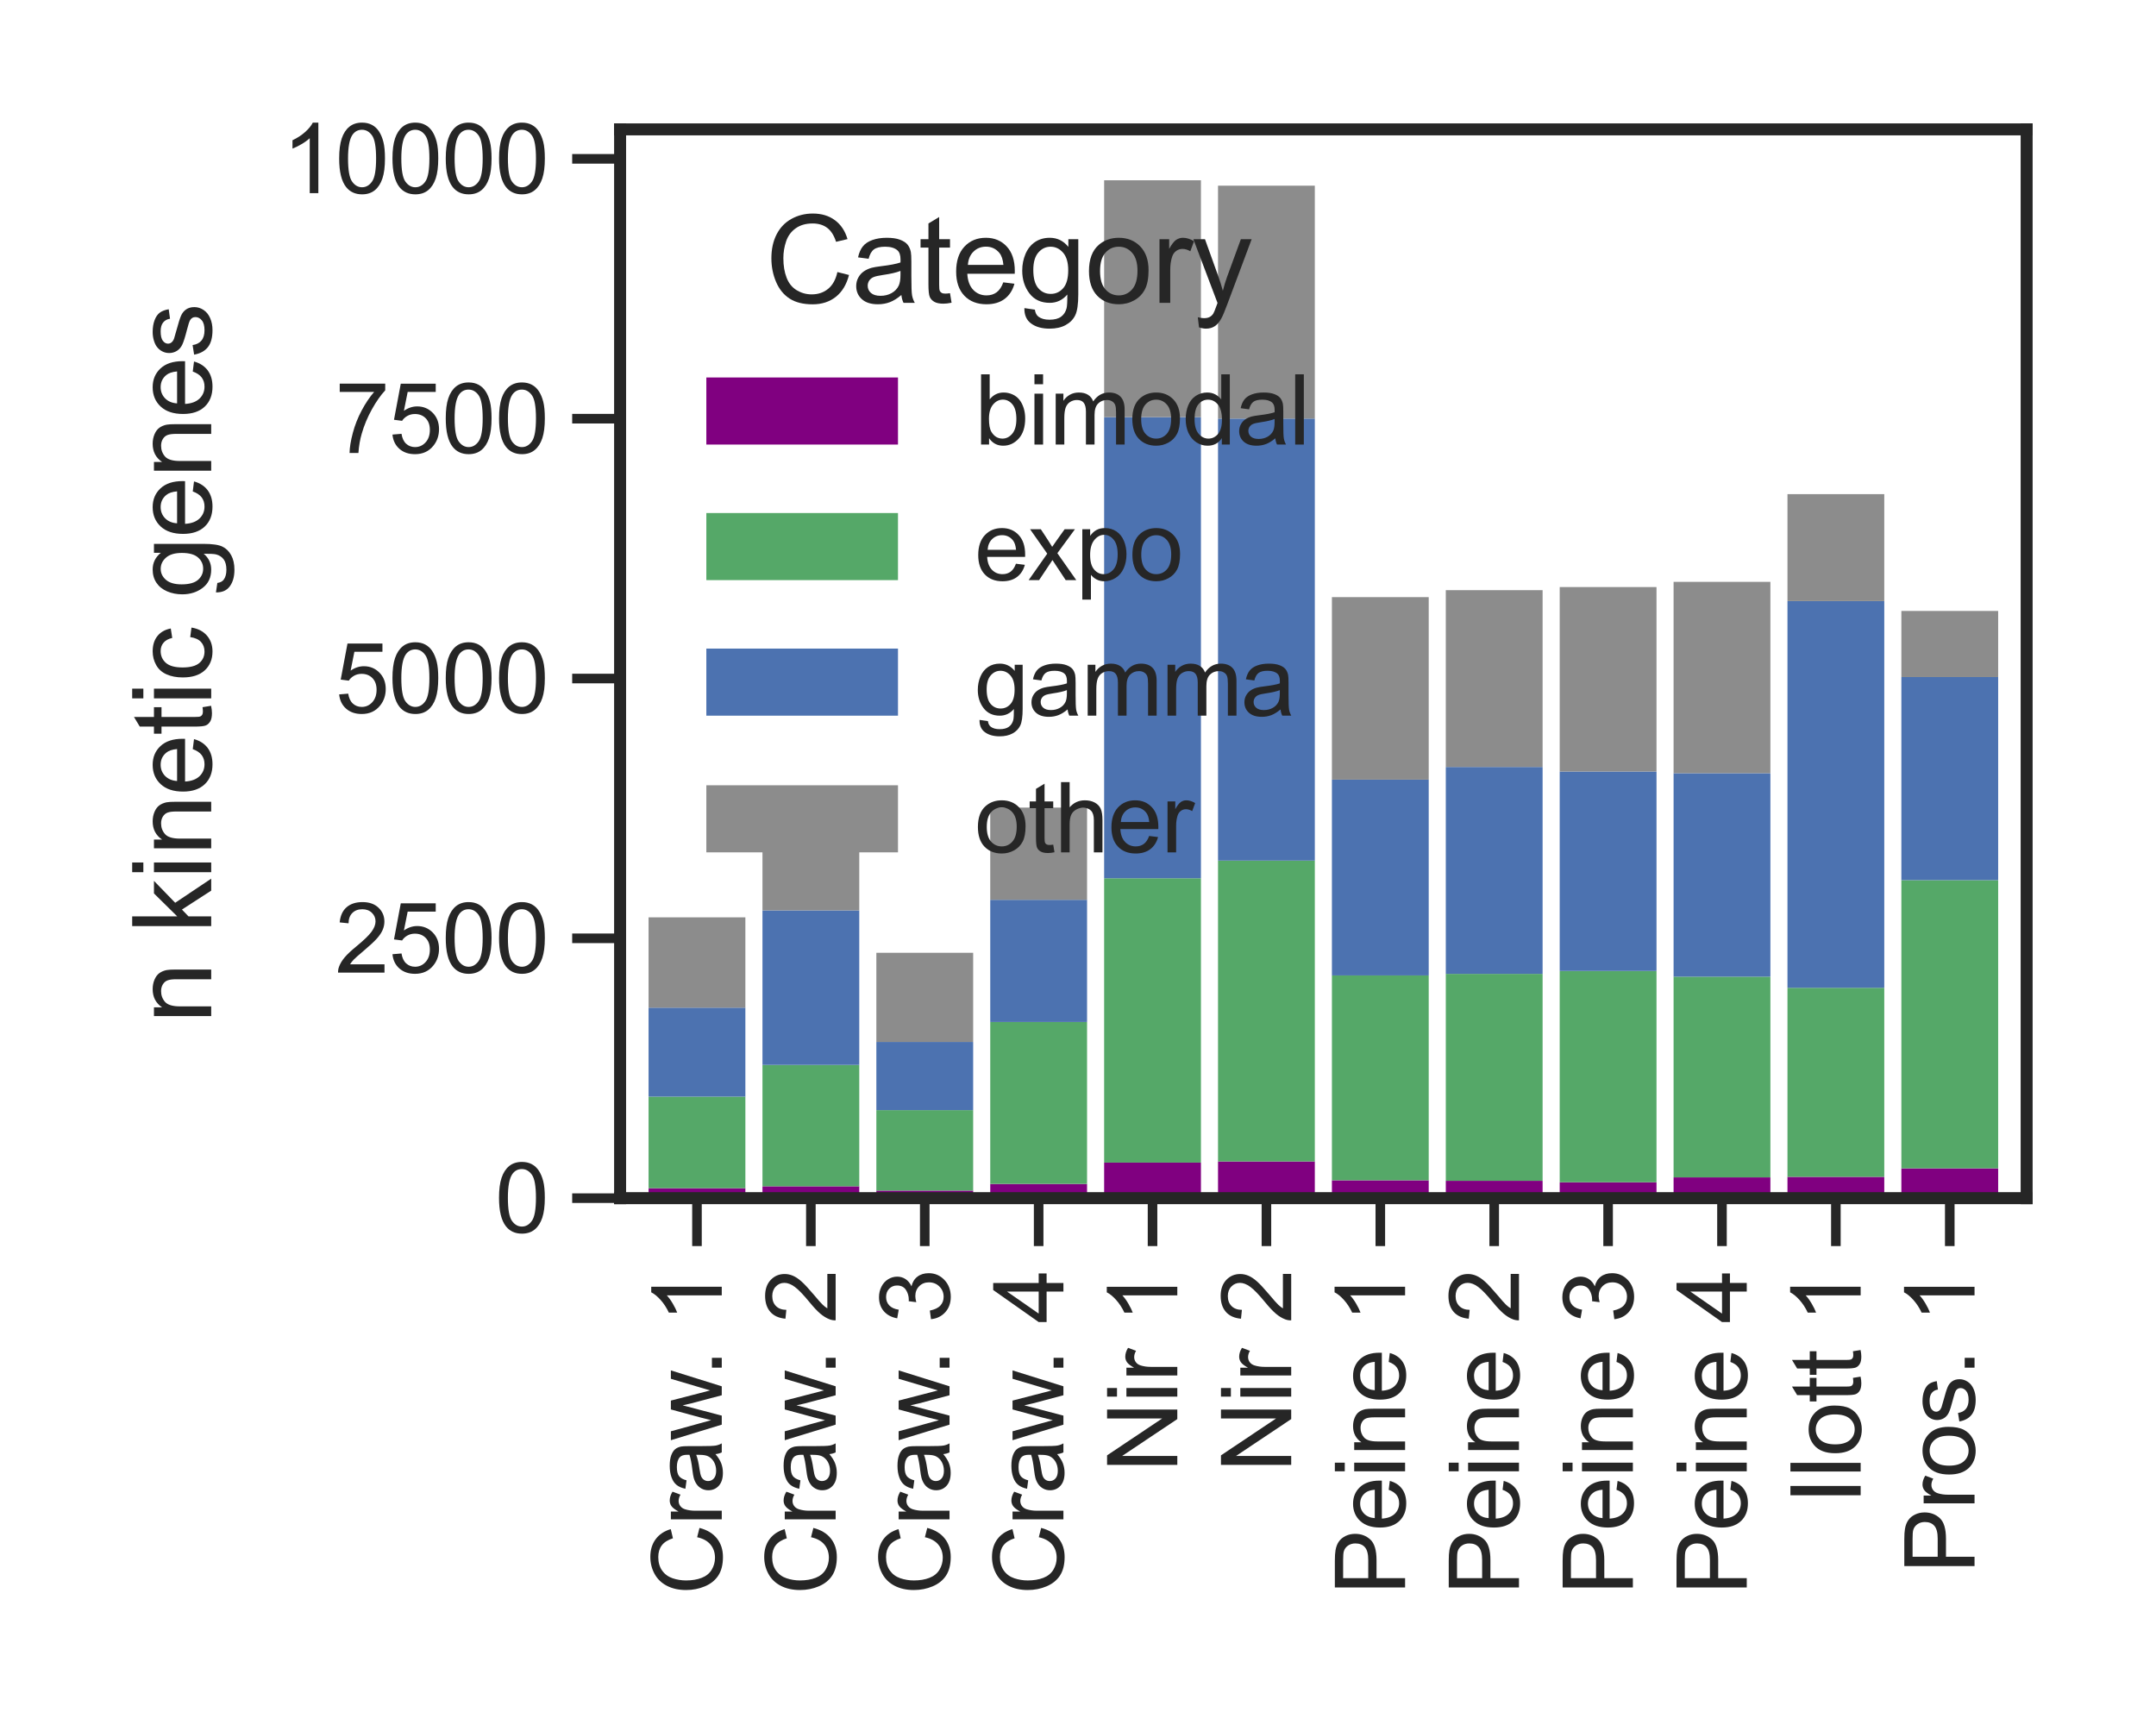 <?xml version="1.0" encoding="utf-8" standalone="no"?>
<!DOCTYPE svg PUBLIC "-//W3C//DTD SVG 1.1//EN"
  "http://www.w3.org/Graphics/SVG/1.1/DTD/svg11.dtd">
<svg xmlns:xlink="http://www.w3.org/1999/xlink" width="180pt" height="144pt" viewBox="0 0 180 144" xmlns="http://www.w3.org/2000/svg" version="1.1">
 <defs>
  <style type="text/css">*{stroke-linejoin: round; stroke-linecap: butt}</style>
 </defs>
 <g id="figure_1">
  <g id="patch_1">
   <path d="M 0 144 
L 180 144 
L 180 0 
L 0 0 
z
" style="fill: #ffffff"/>
  </g>
  <g id="axes_1">
   <g id="patch_2">
    <path d="M 51.771 100.02 
L 169.2 100.02 
L 169.2 10.8 
L 51.771 10.8 
z
" style="fill: #ffffff"/>
   </g>
   <g id="matplotlib.axis_1">
    <g id="xtick_1">
     <g id="line2d_1">
      <defs>
       <path id="mb56af7520e" d="M 0 0 
L 0 4 
" style="stroke: #262626; stroke-width: 0.8"/>
      </defs>
      <g>
       <use xlink:href="#mb56af7520e" x="58.189" y="100.02" style="fill: #262626; stroke: #262626; stroke-width: 0.8"/>
      </g>
     </g>
     <g id="text_1">
      <!-- Craw. 1 -->
      <g style="fill: #262626" transform="translate(60.258 133.141)rotate(-90)scale(0.08 -0.08)">
       <defs>
        <path id="ArialMT-43" d="M 3763 1606 
L 4369 1453 
Q 4178 706 3683 314 
Q 3188 -78 2472 -78 
Q 1731 -78 1267 223 
Q 803 525 561 1097 
Q 319 1669 319 2325 
Q 319 3041 592 3573 
Q 866 4106 1370 4382 
Q 1875 4659 2481 4659 
Q 3169 4659 3637 4309 
Q 4106 3959 4291 3325 
L 3694 3184 
Q 3534 3684 3231 3912 
Q 2928 4141 2469 4141 
Q 1941 4141 1586 3887 
Q 1231 3634 1087 3207 
Q 944 2781 944 2328 
Q 944 1744 1114 1308 
Q 1284 872 1643 656 
Q 2003 441 2422 441 
Q 2931 441 3284 734 
Q 3638 1028 3763 1606 
z
" transform="scale(0.016)"/>
        <path id="ArialMT-72" d="M 416 0 
L 416 3319 
L 922 3319 
L 922 2816 
Q 1116 3169 1280 3281 
Q 1444 3394 1641 3394 
Q 1925 3394 2219 3213 
L 2025 2691 
Q 1819 2813 1613 2813 
Q 1428 2813 1281 2702 
Q 1134 2591 1072 2394 
Q 978 2094 978 1738 
L 978 0 
L 416 0 
z
" transform="scale(0.016)"/>
        <path id="ArialMT-61" d="M 2588 409 
Q 2275 144 1986 34 
Q 1697 -75 1366 -75 
Q 819 -75 525 192 
Q 231 459 231 875 
Q 231 1119 342 1320 
Q 453 1522 633 1644 
Q 813 1766 1038 1828 
Q 1203 1872 1538 1913 
Q 2219 1994 2541 2106 
Q 2544 2222 2544 2253 
Q 2544 2597 2384 2738 
Q 2169 2928 1744 2928 
Q 1347 2928 1158 2789 
Q 969 2650 878 2297 
L 328 2372 
Q 403 2725 575 2942 
Q 747 3159 1072 3276 
Q 1397 3394 1825 3394 
Q 2250 3394 2515 3294 
Q 2781 3194 2906 3042 
Q 3031 2891 3081 2659 
Q 3109 2516 3109 2141 
L 3109 1391 
Q 3109 606 3145 398 
Q 3181 191 3288 0 
L 2700 0 
Q 2613 175 2588 409 
z
M 2541 1666 
Q 2234 1541 1622 1453 
Q 1275 1403 1131 1340 
Q 988 1278 909 1158 
Q 831 1038 831 891 
Q 831 666 1001 516 
Q 1172 366 1500 366 
Q 1825 366 2078 508 
Q 2331 650 2450 897 
Q 2541 1088 2541 1459 
L 2541 1666 
z
" transform="scale(0.016)"/>
        <path id="ArialMT-77" d="M 1034 0 
L 19 3319 
L 600 3319 
L 1128 1403 
L 1325 691 
Q 1338 744 1497 1375 
L 2025 3319 
L 2603 3319 
L 3100 1394 
L 3266 759 
L 3456 1400 
L 4025 3319 
L 4572 3319 
L 3534 0 
L 2950 0 
L 2422 1988 
L 2294 2553 
L 1622 0 
L 1034 0 
z
" transform="scale(0.016)"/>
        <path id="ArialMT-2e" d="M 581 0 
L 581 641 
L 1222 641 
L 1222 0 
L 581 0 
z
" transform="scale(0.016)"/>
        <path id="ArialMT-20" transform="scale(0.016)"/>
        <path id="ArialMT-31" d="M 2384 0 
L 1822 0 
L 1822 3584 
Q 1619 3391 1289 3197 
Q 959 3003 697 2906 
L 697 3450 
Q 1169 3672 1522 3987 
Q 1875 4303 2022 4600 
L 2384 4600 
L 2384 0 
z
" transform="scale(0.016)"/>
       </defs>
       <use xlink:href="#ArialMT-43"/>
       <use xlink:href="#ArialMT-72" x="72.217"/>
       <use xlink:href="#ArialMT-61" x="105.518"/>
       <use xlink:href="#ArialMT-77" x="161.133"/>
       <use xlink:href="#ArialMT-2e" x="227.85"/>
       <use xlink:href="#ArialMT-20" x="255.633"/>
       <use xlink:href="#ArialMT-31" x="283.416"/>
      </g>
     </g>
    </g>
    <g id="xtick_2">
     <g id="line2d_2">
      <g>
       <use xlink:href="#mb56af7520e" x="67.698" y="100.02" style="fill: #262626; stroke: #262626; stroke-width: 0.8"/>
      </g>
     </g>
     <g id="text_2">
      <!-- Craw. 2 -->
      <g style="fill: #262626" transform="translate(69.766 133.141)rotate(-90)scale(0.08 -0.08)">
       <defs>
        <path id="ArialMT-32" d="M 3222 541 
L 3222 0 
L 194 0 
Q 188 203 259 391 
Q 375 700 629 1000 
Q 884 1300 1366 1694 
Q 2113 2306 2375 2664 
Q 2638 3022 2638 3341 
Q 2638 3675 2398 3904 
Q 2159 4134 1775 4134 
Q 1369 4134 1125 3890 
Q 881 3647 878 3216 
L 300 3275 
Q 359 3922 746 4261 
Q 1134 4600 1788 4600 
Q 2447 4600 2831 4234 
Q 3216 3869 3216 3328 
Q 3216 3053 3103 2787 
Q 2991 2522 2730 2228 
Q 2469 1934 1863 1422 
Q 1356 997 1212 845 
Q 1069 694 975 541 
L 3222 541 
z
" transform="scale(0.016)"/>
       </defs>
       <use xlink:href="#ArialMT-43"/>
       <use xlink:href="#ArialMT-72" x="72.217"/>
       <use xlink:href="#ArialMT-61" x="105.518"/>
       <use xlink:href="#ArialMT-77" x="161.133"/>
       <use xlink:href="#ArialMT-2e" x="227.85"/>
       <use xlink:href="#ArialMT-20" x="255.633"/>
       <use xlink:href="#ArialMT-32" x="283.416"/>
      </g>
     </g>
    </g>
    <g id="xtick_3">
     <g id="line2d_3">
      <g>
       <use xlink:href="#mb56af7520e" x="77.206" y="100.02" style="fill: #262626; stroke: #262626; stroke-width: 0.8"/>
      </g>
     </g>
     <g id="text_3">
      <!-- Craw. 3 -->
      <g style="fill: #262626" transform="translate(79.274 133.141)rotate(-90)scale(0.08 -0.08)">
       <defs>
        <path id="ArialMT-33" d="M 269 1209 
L 831 1284 
Q 928 806 1161 595 
Q 1394 384 1728 384 
Q 2125 384 2398 659 
Q 2672 934 2672 1341 
Q 2672 1728 2419 1979 
Q 2166 2231 1775 2231 
Q 1616 2231 1378 2169 
L 1441 2663 
Q 1497 2656 1531 2656 
Q 1891 2656 2178 2843 
Q 2466 3031 2466 3422 
Q 2466 3731 2256 3934 
Q 2047 4138 1716 4138 
Q 1388 4138 1169 3931 
Q 950 3725 888 3313 
L 325 3413 
Q 428 3978 793 4289 
Q 1159 4600 1703 4600 
Q 2078 4600 2393 4439 
Q 2709 4278 2876 4000 
Q 3044 3722 3044 3409 
Q 3044 3113 2884 2869 
Q 2725 2625 2413 2481 
Q 2819 2388 3044 2092 
Q 3269 1797 3269 1353 
Q 3269 753 2831 336 
Q 2394 -81 1725 -81 
Q 1122 -81 723 278 
Q 325 638 269 1209 
z
" transform="scale(0.016)"/>
       </defs>
       <use xlink:href="#ArialMT-43"/>
       <use xlink:href="#ArialMT-72" x="72.217"/>
       <use xlink:href="#ArialMT-61" x="105.518"/>
       <use xlink:href="#ArialMT-77" x="161.133"/>
       <use xlink:href="#ArialMT-2e" x="227.85"/>
       <use xlink:href="#ArialMT-20" x="255.633"/>
       <use xlink:href="#ArialMT-33" x="283.416"/>
      </g>
     </g>
    </g>
    <g id="xtick_4">
     <g id="line2d_4">
      <g>
       <use xlink:href="#mb56af7520e" x="86.715" y="100.02" style="fill: #262626; stroke: #262626; stroke-width: 0.8"/>
      </g>
     </g>
     <g id="text_4">
      <!-- Craw. 4 -->
      <g style="fill: #262626" transform="translate(88.783 133.141)rotate(-90)scale(0.08 -0.08)">
       <defs>
        <path id="ArialMT-34" d="M 2069 0 
L 2069 1097 
L 81 1097 
L 81 1613 
L 2172 4581 
L 2631 4581 
L 2631 1613 
L 3250 1613 
L 3250 1097 
L 2631 1097 
L 2631 0 
L 2069 0 
z
M 2069 1613 
L 2069 3678 
L 634 1613 
L 2069 1613 
z
" transform="scale(0.016)"/>
       </defs>
       <use xlink:href="#ArialMT-43"/>
       <use xlink:href="#ArialMT-72" x="72.217"/>
       <use xlink:href="#ArialMT-61" x="105.518"/>
       <use xlink:href="#ArialMT-77" x="161.133"/>
       <use xlink:href="#ArialMT-2e" x="227.85"/>
       <use xlink:href="#ArialMT-20" x="255.633"/>
       <use xlink:href="#ArialMT-34" x="283.416"/>
      </g>
     </g>
    </g>
    <g id="xtick_5">
     <g id="line2d_5">
      <g>
       <use xlink:href="#mb56af7520e" x="96.223" y="100.02" style="fill: #262626; stroke: #262626; stroke-width: 0.8"/>
      </g>
     </g>
     <g id="text_5">
      <!-- Nir 1 -->
      <g style="fill: #262626" transform="translate(98.291 122.91)rotate(-90)scale(0.08 -0.08)">
       <defs>
        <path id="ArialMT-4e" d="M 488 0 
L 488 4581 
L 1109 4581 
L 3516 984 
L 3516 4581 
L 4097 4581 
L 4097 0 
L 3475 0 
L 1069 3600 
L 1069 0 
L 488 0 
z
" transform="scale(0.016)"/>
        <path id="ArialMT-69" d="M 425 3934 
L 425 4581 
L 988 4581 
L 988 3934 
L 425 3934 
z
M 425 0 
L 425 3319 
L 988 3319 
L 988 0 
L 425 0 
z
" transform="scale(0.016)"/>
       </defs>
       <use xlink:href="#ArialMT-4e"/>
       <use xlink:href="#ArialMT-69" x="72.217"/>
       <use xlink:href="#ArialMT-72" x="94.434"/>
       <use xlink:href="#ArialMT-20" x="127.734"/>
       <use xlink:href="#ArialMT-31" x="155.518"/>
      </g>
     </g>
    </g>
    <g id="xtick_6">
     <g id="line2d_6">
      <g>
       <use xlink:href="#mb56af7520e" x="105.731" y="100.02" style="fill: #262626; stroke: #262626; stroke-width: 0.8"/>
      </g>
     </g>
     <g id="text_6">
      <!-- Nir 2 -->
      <g style="fill: #262626" transform="translate(107.8 122.91)rotate(-90)scale(0.08 -0.08)">
       <use xlink:href="#ArialMT-4e"/>
       <use xlink:href="#ArialMT-69" x="72.217"/>
       <use xlink:href="#ArialMT-72" x="94.434"/>
       <use xlink:href="#ArialMT-20" x="127.734"/>
       <use xlink:href="#ArialMT-32" x="155.518"/>
      </g>
     </g>
    </g>
    <g id="xtick_7">
     <g id="line2d_7">
      <g>
       <use xlink:href="#mb56af7520e" x="115.24" y="100.02" style="fill: #262626; stroke: #262626; stroke-width: 0.8"/>
      </g>
     </g>
     <g id="text_7">
      <!-- Peine 1 -->
      <g style="fill: #262626" transform="translate(117.308 133.151)rotate(-90)scale(0.08 -0.08)">
       <defs>
        <path id="ArialMT-50" d="M 494 0 
L 494 4581 
L 2222 4581 
Q 2678 4581 2919 4538 
Q 3256 4481 3484 4323 
Q 3713 4166 3852 3881 
Q 3991 3597 3991 3256 
Q 3991 2672 3619 2267 
Q 3247 1863 2275 1863 
L 1100 1863 
L 1100 0 
L 494 0 
z
M 1100 2403 
L 2284 2403 
Q 2872 2403 3119 2622 
Q 3366 2841 3366 3238 
Q 3366 3525 3220 3729 
Q 3075 3934 2838 4000 
Q 2684 4041 2272 4041 
L 1100 4041 
L 1100 2403 
z
" transform="scale(0.016)"/>
        <path id="ArialMT-65" d="M 2694 1069 
L 3275 997 
Q 3138 488 2766 206 
Q 2394 -75 1816 -75 
Q 1088 -75 661 373 
Q 234 822 234 1631 
Q 234 2469 665 2931 
Q 1097 3394 1784 3394 
Q 2450 3394 2872 2941 
Q 3294 2488 3294 1666 
Q 3294 1616 3291 1516 
L 816 1516 
Q 847 969 1125 678 
Q 1403 388 1819 388 
Q 2128 388 2347 550 
Q 2566 713 2694 1069 
z
M 847 1978 
L 2700 1978 
Q 2663 2397 2488 2606 
Q 2219 2931 1791 2931 
Q 1403 2931 1139 2672 
Q 875 2413 847 1978 
z
" transform="scale(0.016)"/>
        <path id="ArialMT-6e" d="M 422 0 
L 422 3319 
L 928 3319 
L 928 2847 
Q 1294 3394 1984 3394 
Q 2284 3394 2536 3286 
Q 2788 3178 2913 3003 
Q 3038 2828 3088 2588 
Q 3119 2431 3119 2041 
L 3119 0 
L 2556 0 
L 2556 2019 
Q 2556 2363 2490 2533 
Q 2425 2703 2258 2804 
Q 2091 2906 1866 2906 
Q 1506 2906 1245 2678 
Q 984 2450 984 1813 
L 984 0 
L 422 0 
z
" transform="scale(0.016)"/>
       </defs>
       <use xlink:href="#ArialMT-50"/>
       <use xlink:href="#ArialMT-65" x="66.699"/>
       <use xlink:href="#ArialMT-69" x="122.314"/>
       <use xlink:href="#ArialMT-6e" x="144.531"/>
       <use xlink:href="#ArialMT-65" x="200.146"/>
       <use xlink:href="#ArialMT-20" x="255.762"/>
       <use xlink:href="#ArialMT-31" x="283.545"/>
      </g>
     </g>
    </g>
    <g id="xtick_8">
     <g id="line2d_8">
      <g>
       <use xlink:href="#mb56af7520e" x="124.748" y="100.02" style="fill: #262626; stroke: #262626; stroke-width: 0.8"/>
      </g>
     </g>
     <g id="text_8">
      <!-- Peine 2 -->
      <g style="fill: #262626" transform="translate(126.816 133.151)rotate(-90)scale(0.08 -0.08)">
       <use xlink:href="#ArialMT-50"/>
       <use xlink:href="#ArialMT-65" x="66.699"/>
       <use xlink:href="#ArialMT-69" x="122.314"/>
       <use xlink:href="#ArialMT-6e" x="144.531"/>
       <use xlink:href="#ArialMT-65" x="200.146"/>
       <use xlink:href="#ArialMT-20" x="255.762"/>
       <use xlink:href="#ArialMT-32" x="283.545"/>
      </g>
     </g>
    </g>
    <g id="xtick_9">
     <g id="line2d_9">
      <g>
       <use xlink:href="#mb56af7520e" x="134.257" y="100.02" style="fill: #262626; stroke: #262626; stroke-width: 0.8"/>
      </g>
     </g>
     <g id="text_9">
      <!-- Peine 3 -->
      <g style="fill: #262626" transform="translate(136.325 133.151)rotate(-90)scale(0.08 -0.08)">
       <use xlink:href="#ArialMT-50"/>
       <use xlink:href="#ArialMT-65" x="66.699"/>
       <use xlink:href="#ArialMT-69" x="122.314"/>
       <use xlink:href="#ArialMT-6e" x="144.531"/>
       <use xlink:href="#ArialMT-65" x="200.146"/>
       <use xlink:href="#ArialMT-20" x="255.762"/>
       <use xlink:href="#ArialMT-33" x="283.545"/>
      </g>
     </g>
    </g>
    <g id="xtick_10">
     <g id="line2d_10">
      <g>
       <use xlink:href="#mb56af7520e" x="143.765" y="100.02" style="fill: #262626; stroke: #262626; stroke-width: 0.8"/>
      </g>
     </g>
     <g id="text_10">
      <!-- Peine 4 -->
      <g style="fill: #262626" transform="translate(145.833 133.151)rotate(-90)scale(0.08 -0.08)">
       <use xlink:href="#ArialMT-50"/>
       <use xlink:href="#ArialMT-65" x="66.699"/>
       <use xlink:href="#ArialMT-69" x="122.314"/>
       <use xlink:href="#ArialMT-6e" x="144.531"/>
       <use xlink:href="#ArialMT-65" x="200.146"/>
       <use xlink:href="#ArialMT-20" x="255.762"/>
       <use xlink:href="#ArialMT-34" x="283.545"/>
      </g>
     </g>
    </g>
    <g id="xtick_11">
     <g id="line2d_11">
      <g>
       <use xlink:href="#mb56af7520e" x="153.273" y="100.02" style="fill: #262626; stroke: #262626; stroke-width: 0.8"/>
      </g>
     </g>
     <g id="text_11">
      <!-- Ilott 1 -->
      <g style="fill: #262626" transform="translate(155.342 125.585)rotate(-90)scale(0.08 -0.08)">
       <defs>
        <path id="ArialMT-49" d="M 597 0 
L 597 4581 
L 1203 4581 
L 1203 0 
L 597 0 
z
" transform="scale(0.016)"/>
        <path id="ArialMT-6c" d="M 409 0 
L 409 4581 
L 972 4581 
L 972 0 
L 409 0 
z
" transform="scale(0.016)"/>
        <path id="ArialMT-6f" d="M 213 1659 
Q 213 2581 725 3025 
Q 1153 3394 1769 3394 
Q 2453 3394 2887 2945 
Q 3322 2497 3322 1706 
Q 3322 1066 3130 698 
Q 2938 331 2570 128 
Q 2203 -75 1769 -75 
Q 1072 -75 642 372 
Q 213 819 213 1659 
z
M 791 1659 
Q 791 1022 1069 705 
Q 1347 388 1769 388 
Q 2188 388 2466 706 
Q 2744 1025 2744 1678 
Q 2744 2294 2464 2611 
Q 2184 2928 1769 2928 
Q 1347 2928 1069 2612 
Q 791 2297 791 1659 
z
" transform="scale(0.016)"/>
        <path id="ArialMT-74" d="M 1650 503 
L 1731 6 
Q 1494 -44 1306 -44 
Q 1000 -44 831 53 
Q 663 150 594 308 
Q 525 466 525 972 
L 525 2881 
L 113 2881 
L 113 3319 
L 525 3319 
L 525 4141 
L 1084 4478 
L 1084 3319 
L 1650 3319 
L 1650 2881 
L 1084 2881 
L 1084 941 
Q 1084 700 1114 631 
Q 1144 563 1211 522 
Q 1278 481 1403 481 
Q 1497 481 1650 503 
z
" transform="scale(0.016)"/>
       </defs>
       <use xlink:href="#ArialMT-49"/>
       <use xlink:href="#ArialMT-6c" x="27.783"/>
       <use xlink:href="#ArialMT-6f" x="50"/>
       <use xlink:href="#ArialMT-74" x="105.615"/>
       <use xlink:href="#ArialMT-74" x="133.398"/>
       <use xlink:href="#ArialMT-20" x="161.182"/>
       <use xlink:href="#ArialMT-31" x="188.965"/>
      </g>
     </g>
    </g>
    <g id="xtick_12">
     <g id="line2d_12">
      <g>
       <use xlink:href="#mb56af7520e" x="162.782" y="100.02" style="fill: #262626; stroke: #262626; stroke-width: 0.8"/>
      </g>
     </g>
     <g id="text_12">
      <!-- Pros. 1 -->
      <g style="fill: #262626" transform="translate(164.85 131.363)rotate(-90)scale(0.08 -0.08)">
       <defs>
        <path id="ArialMT-73" d="M 197 991 
L 753 1078 
Q 800 744 1014 566 
Q 1228 388 1613 388 
Q 2000 388 2187 545 
Q 2375 703 2375 916 
Q 2375 1106 2209 1216 
Q 2094 1291 1634 1406 
Q 1016 1563 777 1677 
Q 538 1791 414 1992 
Q 291 2194 291 2438 
Q 291 2659 392 2848 
Q 494 3038 669 3163 
Q 800 3259 1026 3326 
Q 1253 3394 1513 3394 
Q 1903 3394 2198 3281 
Q 2494 3169 2634 2976 
Q 2775 2784 2828 2463 
L 2278 2388 
Q 2241 2644 2061 2787 
Q 1881 2931 1553 2931 
Q 1166 2931 1000 2803 
Q 834 2675 834 2503 
Q 834 2394 903 2306 
Q 972 2216 1119 2156 
Q 1203 2125 1616 2013 
Q 2213 1853 2448 1751 
Q 2684 1650 2818 1456 
Q 2953 1263 2953 975 
Q 2953 694 2789 445 
Q 2625 197 2315 61 
Q 2006 -75 1616 -75 
Q 969 -75 630 194 
Q 291 463 197 991 
z
" transform="scale(0.016)"/>
       </defs>
       <use xlink:href="#ArialMT-50"/>
       <use xlink:href="#ArialMT-72" x="66.699"/>
       <use xlink:href="#ArialMT-6f" x="100"/>
       <use xlink:href="#ArialMT-73" x="155.615"/>
       <use xlink:href="#ArialMT-2e" x="205.615"/>
       <use xlink:href="#ArialMT-20" x="233.398"/>
       <use xlink:href="#ArialMT-31" x="261.182"/>
      </g>
     </g>
    </g>
   </g>
   <g id="matplotlib.axis_2">
    <g id="ytick_1">
     <g id="line2d_13">
      <defs>
       <path id="m44d72d61cc" d="M 0 0 
L -4 0 
" style="stroke: #262626; stroke-width: 0.8"/>
      </defs>
      <g>
       <use xlink:href="#m44d72d61cc" x="51.771" y="100.02" style="fill: #262626; stroke: #262626; stroke-width: 0.8"/>
      </g>
     </g>
     <g id="text_13">
      <!-- 0 -->
      <g style="fill: #262626" transform="translate(41.322 102.883)scale(0.08 -0.08)">
       <defs>
        <path id="ArialMT-30" d="M 266 2259 
Q 266 3072 433 3567 
Q 600 4063 929 4331 
Q 1259 4600 1759 4600 
Q 2128 4600 2406 4451 
Q 2684 4303 2865 4023 
Q 3047 3744 3150 3342 
Q 3253 2941 3253 2259 
Q 3253 1453 3087 958 
Q 2922 463 2592 192 
Q 2263 -78 1759 -78 
Q 1097 -78 719 397 
Q 266 969 266 2259 
z
M 844 2259 
Q 844 1131 1108 757 
Q 1372 384 1759 384 
Q 2147 384 2411 759 
Q 2675 1134 2675 2259 
Q 2675 3391 2411 3762 
Q 2147 4134 1753 4134 
Q 1366 4134 1134 3806 
Q 844 3388 844 2259 
z
" transform="scale(0.016)"/>
       </defs>
       <use xlink:href="#ArialMT-30"/>
      </g>
     </g>
    </g>
    <g id="ytick_2">
     <g id="line2d_14">
      <g>
       <use xlink:href="#m44d72d61cc" x="51.771" y="78.33" style="fill: #262626; stroke: #262626; stroke-width: 0.8"/>
      </g>
     </g>
     <g id="text_14">
      <!-- 2500 -->
      <g style="fill: #262626" transform="translate(27.976 81.193)scale(0.08 -0.08)">
       <defs>
        <path id="ArialMT-35" d="M 266 1200 
L 856 1250 
Q 922 819 1161 601 
Q 1400 384 1738 384 
Q 2144 384 2425 690 
Q 2706 997 2706 1503 
Q 2706 1984 2436 2262 
Q 2166 2541 1728 2541 
Q 1456 2541 1237 2417 
Q 1019 2294 894 2097 
L 366 2166 
L 809 4519 
L 3088 4519 
L 3088 3981 
L 1259 3981 
L 1013 2750 
Q 1425 3038 1878 3038 
Q 2478 3038 2890 2622 
Q 3303 2206 3303 1553 
Q 3303 931 2941 478 
Q 2500 -78 1738 -78 
Q 1113 -78 717 272 
Q 322 622 266 1200 
z
" transform="scale(0.016)"/>
       </defs>
       <use xlink:href="#ArialMT-32"/>
       <use xlink:href="#ArialMT-35" x="55.615"/>
       <use xlink:href="#ArialMT-30" x="111.23"/>
       <use xlink:href="#ArialMT-30" x="166.846"/>
      </g>
     </g>
    </g>
    <g id="ytick_3">
     <g id="line2d_15">
      <g>
       <use xlink:href="#m44d72d61cc" x="51.771" y="56.641" style="fill: #262626; stroke: #262626; stroke-width: 0.8"/>
      </g>
     </g>
     <g id="text_15">
      <!-- 5000 -->
      <g style="fill: #262626" transform="translate(27.976 59.504)scale(0.08 -0.08)">
       <use xlink:href="#ArialMT-35"/>
       <use xlink:href="#ArialMT-30" x="55.615"/>
       <use xlink:href="#ArialMT-30" x="111.23"/>
       <use xlink:href="#ArialMT-30" x="166.846"/>
      </g>
     </g>
    </g>
    <g id="ytick_4">
     <g id="line2d_16">
      <g>
       <use xlink:href="#m44d72d61cc" x="51.771" y="34.951" style="fill: #262626; stroke: #262626; stroke-width: 0.8"/>
      </g>
     </g>
     <g id="text_16">
      <!-- 7500 -->
      <g style="fill: #262626" transform="translate(27.976 37.814)scale(0.08 -0.08)">
       <defs>
        <path id="ArialMT-37" d="M 303 3981 
L 303 4522 
L 3269 4522 
L 3269 4084 
Q 2831 3619 2401 2847 
Q 1972 2075 1738 1259 
Q 1569 684 1522 0 
L 944 0 
Q 953 541 1156 1306 
Q 1359 2072 1739 2783 
Q 2119 3494 2547 3981 
L 303 3981 
z
" transform="scale(0.016)"/>
       </defs>
       <use xlink:href="#ArialMT-37"/>
       <use xlink:href="#ArialMT-35" x="55.615"/>
       <use xlink:href="#ArialMT-30" x="111.23"/>
       <use xlink:href="#ArialMT-30" x="166.846"/>
      </g>
     </g>
    </g>
    <g id="ytick_5">
     <g id="line2d_17">
      <g>
       <use xlink:href="#m44d72d61cc" x="51.771" y="13.261" style="fill: #262626; stroke: #262626; stroke-width: 0.8"/>
      </g>
     </g>
     <g id="text_17">
      <!-- 10000 -->
      <g style="fill: #262626" transform="translate(23.527 16.124)scale(0.08 -0.08)">
       <use xlink:href="#ArialMT-31"/>
       <use xlink:href="#ArialMT-30" x="55.615"/>
       <use xlink:href="#ArialMT-30" x="111.23"/>
       <use xlink:href="#ArialMT-30" x="166.846"/>
       <use xlink:href="#ArialMT-30" x="222.461"/>
      </g>
     </g>
    </g>
    <g id="text_18">
     <!-- n kinetic genes -->
     <g style="fill: #262626" transform="translate(17.633 85.427)rotate(-90)scale(0.09 -0.09)">
      <defs>
       <path id="ArialMT-6b" d="M 425 0 
L 425 4581 
L 988 4581 
L 988 1969 
L 2319 3319 
L 3047 3319 
L 1778 2088 
L 3175 0 
L 2481 0 
L 1384 1697 
L 988 1316 
L 988 0 
L 425 0 
z
" transform="scale(0.016)"/>
       <path id="ArialMT-63" d="M 2588 1216 
L 3141 1144 
Q 3050 572 2676 248 
Q 2303 -75 1759 -75 
Q 1078 -75 664 370 
Q 250 816 250 1647 
Q 250 2184 428 2587 
Q 606 2991 970 3192 
Q 1334 3394 1763 3394 
Q 2303 3394 2647 3120 
Q 2991 2847 3088 2344 
L 2541 2259 
Q 2463 2594 2264 2762 
Q 2066 2931 1784 2931 
Q 1359 2931 1093 2626 
Q 828 2322 828 1663 
Q 828 994 1084 691 
Q 1341 388 1753 388 
Q 2084 388 2306 591 
Q 2528 794 2588 1216 
z
" transform="scale(0.016)"/>
       <path id="ArialMT-67" d="M 319 -275 
L 866 -356 
Q 900 -609 1056 -725 
Q 1266 -881 1628 -881 
Q 2019 -881 2231 -725 
Q 2444 -569 2519 -288 
Q 2563 -116 2559 434 
Q 2191 0 1641 0 
Q 956 0 581 494 
Q 206 988 206 1678 
Q 206 2153 378 2554 
Q 550 2956 876 3175 
Q 1203 3394 1644 3394 
Q 2231 3394 2613 2919 
L 2613 3319 
L 3131 3319 
L 3131 450 
Q 3131 -325 2973 -648 
Q 2816 -972 2473 -1159 
Q 2131 -1347 1631 -1347 
Q 1038 -1347 672 -1080 
Q 306 -813 319 -275 
z
M 784 1719 
Q 784 1066 1043 766 
Q 1303 466 1694 466 
Q 2081 466 2343 764 
Q 2606 1063 2606 1700 
Q 2606 2309 2336 2618 
Q 2066 2928 1684 2928 
Q 1309 2928 1046 2623 
Q 784 2319 784 1719 
z
" transform="scale(0.016)"/>
      </defs>
      <use xlink:href="#ArialMT-6e"/>
      <use xlink:href="#ArialMT-20" x="55.615"/>
      <use xlink:href="#ArialMT-6b" x="83.398"/>
      <use xlink:href="#ArialMT-69" x="133.398"/>
      <use xlink:href="#ArialMT-6e" x="155.615"/>
      <use xlink:href="#ArialMT-65" x="211.23"/>
      <use xlink:href="#ArialMT-74" x="266.846"/>
      <use xlink:href="#ArialMT-69" x="294.629"/>
      <use xlink:href="#ArialMT-63" x="316.846"/>
      <use xlink:href="#ArialMT-20" x="366.846"/>
      <use xlink:href="#ArialMT-67" x="394.629"/>
      <use xlink:href="#ArialMT-65" x="450.244"/>
      <use xlink:href="#ArialMT-6e" x="505.859"/>
      <use xlink:href="#ArialMT-65" x="561.475"/>
      <use xlink:href="#ArialMT-73" x="617.09"/>
     </g>
    </g>
   </g>
   <g id="patch_3">
    <path d="M 54.148 100.02 
L 62.23 100.02 
L 62.23 99.187 
L 54.148 99.187 
z
" clip-path="url(#p60ca8919e0)" style="fill: #800080"/>
   </g>
   <g id="patch_4">
    <path d="M 63.657 100.02 
L 71.739 100.02 
L 71.739 99.031 
L 63.657 99.031 
z
" clip-path="url(#p60ca8919e0)" style="fill: #800080"/>
   </g>
   <g id="patch_5">
    <path d="M 73.165 100.02 
L 81.247 100.02 
L 81.247 99.387 
L 73.165 99.387 
z
" clip-path="url(#p60ca8919e0)" style="fill: #800080"/>
   </g>
   <g id="patch_6">
    <path d="M 82.674 100.02 
L 90.756 100.02 
L 90.756 98.831 
L 82.674 98.831 
z
" clip-path="url(#p60ca8919e0)" style="fill: #800080"/>
   </g>
   <g id="patch_7">
    <path d="M 92.182 100.02 
L 100.264 100.02 
L 100.264 97.053 
L 92.182 97.053 
z
" clip-path="url(#p60ca8919e0)" style="fill: #800080"/>
   </g>
   <g id="patch_8">
    <path d="M 101.69 100.02 
L 109.772 100.02 
L 109.772 96.957 
L 101.69 96.957 
z
" clip-path="url(#p60ca8919e0)" style="fill: #800080"/>
   </g>
   <g id="patch_9">
    <path d="M 111.199 100.02 
L 119.281 100.02 
L 119.281 98.528 
L 111.199 98.528 
z
" clip-path="url(#p60ca8919e0)" style="fill: #800080"/>
   </g>
   <g id="patch_10">
    <path d="M 120.707 100.02 
L 128.789 100.02 
L 128.789 98.571 
L 120.707 98.571 
z
" clip-path="url(#p60ca8919e0)" style="fill: #800080"/>
   </g>
   <g id="patch_11">
    <path d="M 130.216 100.02 
L 138.298 100.02 
L 138.298 98.693 
L 130.216 98.693 
z
" clip-path="url(#p60ca8919e0)" style="fill: #800080"/>
   </g>
   <g id="patch_12">
    <path d="M 139.724 100.02 
L 147.806 100.02 
L 147.806 98.285 
L 139.724 98.285 
z
" clip-path="url(#p60ca8919e0)" style="fill: #800080"/>
   </g>
   <g id="patch_13">
    <path d="M 149.232 100.02 
L 157.314 100.02 
L 157.314 98.241 
L 149.232 98.241 
z
" clip-path="url(#p60ca8919e0)" style="fill: #800080"/>
   </g>
   <g id="patch_14">
    <path d="M 158.741 100.02 
L 166.823 100.02 
L 166.823 97.53 
L 158.741 97.53 
z
" clip-path="url(#p60ca8919e0)" style="fill: #800080"/>
   </g>
   <g id="patch_15">
    <path d="M 54.148 99.187 
L 62.23 99.187 
L 62.23 91.544 
L 54.148 91.544 
z
" clip-path="url(#p60ca8919e0)" style="fill: #55a868"/>
   </g>
   <g id="patch_16">
    <path d="M 63.657 99.031 
L 71.739 99.031 
L 71.739 88.898 
L 63.657 88.898 
z
" clip-path="url(#p60ca8919e0)" style="fill: #55a868"/>
   </g>
   <g id="patch_17">
    <path d="M 73.165 99.387 
L 81.247 99.387 
L 81.247 92.672 
L 73.165 92.672 
z
" clip-path="url(#p60ca8919e0)" style="fill: #55a868"/>
   </g>
   <g id="patch_18">
    <path d="M 82.674 98.831 
L 90.756 98.831 
L 90.756 85.314 
L 82.674 85.314 
z
" clip-path="url(#p60ca8919e0)" style="fill: #55a868"/>
   </g>
   <g id="patch_19">
    <path d="M 92.182 97.053 
L 100.264 97.053 
L 100.264 73.316 
L 92.182 73.316 
z
" clip-path="url(#p60ca8919e0)" style="fill: #55a868"/>
   </g>
   <g id="patch_20">
    <path d="M 101.69 96.957 
L 109.772 96.957 
L 109.772 71.841 
L 101.69 71.841 
z
" clip-path="url(#p60ca8919e0)" style="fill: #55a868"/>
   </g>
   <g id="patch_21">
    <path d="M 111.199 98.528 
L 119.281 98.528 
L 119.281 81.428 
L 111.199 81.428 
z
" clip-path="url(#p60ca8919e0)" style="fill: #55a868"/>
   </g>
   <g id="patch_22">
    <path d="M 120.707 98.571 
L 128.789 98.571 
L 128.789 81.297 
L 120.707 81.297 
z
" clip-path="url(#p60ca8919e0)" style="fill: #55a868"/>
   </g>
   <g id="patch_23">
    <path d="M 130.216 98.693 
L 138.298 98.693 
L 138.298 81.055 
L 130.216 81.055 
z
" clip-path="url(#p60ca8919e0)" style="fill: #55a868"/>
   </g>
   <g id="patch_24">
    <path d="M 139.724 98.285 
L 147.806 98.285 
L 147.806 81.532 
L 139.724 81.532 
z
" clip-path="url(#p60ca8919e0)" style="fill: #55a868"/>
   </g>
   <g id="patch_25">
    <path d="M 149.232 98.241 
L 157.314 98.241 
L 157.314 82.46 
L 149.232 82.46 
z
" clip-path="url(#p60ca8919e0)" style="fill: #55a868"/>
   </g>
   <g id="patch_26">
    <path d="M 158.741 97.53 
L 166.823 97.53 
L 166.823 73.472 
L 158.741 73.472 
z
" clip-path="url(#p60ca8919e0)" style="fill: #55a868"/>
   </g>
   <g id="patch_27">
    <path d="M 54.148 91.544 
L 62.23 91.544 
L 62.23 84.117 
L 54.148 84.117 
z
" clip-path="url(#p60ca8919e0)" style="fill: #4c72b0"/>
   </g>
   <g id="patch_28">
    <path d="M 63.657 88.898 
L 71.739 88.898 
L 71.739 75.997 
L 63.657 75.997 
z
" clip-path="url(#p60ca8919e0)" style="fill: #4c72b0"/>
   </g>
   <g id="patch_29">
    <path d="M 73.165 92.672 
L 81.247 92.672 
L 81.247 86.98 
L 73.165 86.98 
z
" clip-path="url(#p60ca8919e0)" style="fill: #4c72b0"/>
   </g>
   <g id="patch_30">
    <path d="M 82.674 85.314 
L 90.756 85.314 
L 90.756 75.112 
L 82.674 75.112 
z
" clip-path="url(#p60ca8919e0)" style="fill: #4c72b0"/>
   </g>
   <g id="patch_31">
    <path d="M 92.182 73.316 
L 100.264 73.316 
L 100.264 34.821 
L 92.182 34.821 
z
" clip-path="url(#p60ca8919e0)" style="fill: #4c72b0"/>
   </g>
   <g id="patch_32">
    <path d="M 101.69 71.841 
L 109.772 71.841 
L 109.772 34.942 
L 101.69 34.942 
z
" clip-path="url(#p60ca8919e0)" style="fill: #4c72b0"/>
   </g>
   <g id="patch_33">
    <path d="M 111.199 81.428 
L 119.281 81.428 
L 119.281 65.082 
L 111.199 65.082 
z
" clip-path="url(#p60ca8919e0)" style="fill: #4c72b0"/>
   </g>
   <g id="patch_34">
    <path d="M 120.707 81.297 
L 128.789 81.297 
L 128.789 64.024 
L 120.707 64.024 
z
" clip-path="url(#p60ca8919e0)" style="fill: #4c72b0"/>
   </g>
   <g id="patch_35">
    <path d="M 130.216 81.055 
L 138.298 81.055 
L 138.298 64.406 
L 130.216 64.406 
z
" clip-path="url(#p60ca8919e0)" style="fill: #4c72b0"/>
   </g>
   <g id="patch_36">
    <path d="M 139.724 81.532 
L 147.806 81.532 
L 147.806 64.544 
L 139.724 64.544 
z
" clip-path="url(#p60ca8919e0)" style="fill: #4c72b0"/>
   </g>
   <g id="patch_37">
    <path d="M 149.232 82.46 
L 157.314 82.46 
L 157.314 50.177 
L 149.232 50.177 
z
" clip-path="url(#p60ca8919e0)" style="fill: #4c72b0"/>
   </g>
   <g id="patch_38">
    <path d="M 158.741 73.472 
L 166.823 73.472 
L 166.823 56.519 
L 158.741 56.519 
z
" clip-path="url(#p60ca8919e0)" style="fill: #4c72b0"/>
   </g>
   <g id="patch_39">
    <path d="M 54.148 84.117 
L 62.23 84.117 
L 62.23 76.578 
L 54.148 76.578 
z
" clip-path="url(#p60ca8919e0)" style="fill: #8c8c8c"/>
   </g>
   <g id="patch_40">
    <path d="M 63.657 75.997 
L 71.739 75.997 
L 71.739 68.926 
L 63.657 68.926 
z
" clip-path="url(#p60ca8919e0)" style="fill: #8c8c8c"/>
   </g>
   <g id="patch_41">
    <path d="M 73.165 86.98 
L 81.247 86.98 
L 81.247 79.536 
L 73.165 79.536 
z
" clip-path="url(#p60ca8919e0)" style="fill: #8c8c8c"/>
   </g>
   <g id="patch_42">
    <path d="M 82.674 75.112 
L 90.756 75.112 
L 90.756 67.416 
L 82.674 67.416 
z
" clip-path="url(#p60ca8919e0)" style="fill: #8c8c8c"/>
   </g>
   <g id="patch_43">
    <path d="M 92.182 34.821 
L 100.264 34.821 
L 100.264 15.049 
L 92.182 15.049 
z
" clip-path="url(#p60ca8919e0)" style="fill: #8c8c8c"/>
   </g>
   <g id="patch_44">
    <path d="M 101.69 34.942 
L 109.772 34.942 
L 109.772 15.5 
L 101.69 15.5 
z
" clip-path="url(#p60ca8919e0)" style="fill: #8c8c8c"/>
   </g>
   <g id="patch_45">
    <path d="M 111.199 65.082 
L 119.281 65.082 
L 119.281 49.847 
L 111.199 49.847 
z
" clip-path="url(#p60ca8919e0)" style="fill: #8c8c8c"/>
   </g>
   <g id="patch_46">
    <path d="M 120.707 64.024 
L 128.789 64.024 
L 128.789 49.266 
L 120.707 49.266 
z
" clip-path="url(#p60ca8919e0)" style="fill: #8c8c8c"/>
   </g>
   <g id="patch_47">
    <path d="M 130.216 64.406 
L 138.298 64.406 
L 138.298 49.006 
L 130.216 49.006 
z
" clip-path="url(#p60ca8919e0)" style="fill: #8c8c8c"/>
   </g>
   <g id="patch_48">
    <path d="M 139.724 64.544 
L 147.806 64.544 
L 147.806 48.572 
L 139.724 48.572 
z
" clip-path="url(#p60ca8919e0)" style="fill: #8c8c8c"/>
   </g>
   <g id="patch_49">
    <path d="M 149.232 50.177 
L 157.314 50.177 
L 157.314 41.25 
L 149.232 41.25 
z
" clip-path="url(#p60ca8919e0)" style="fill: #8c8c8c"/>
   </g>
   <g id="patch_50">
    <path d="M 158.741 56.519 
L 166.823 56.519 
L 166.823 51.001 
L 158.741 51.001 
z
" clip-path="url(#p60ca8919e0)" style="fill: #8c8c8c"/>
   </g>
   <g id="patch_51">
    <path d="M 51.771 100.02 
L 51.771 10.8 
" style="fill: none; stroke: #262626; stroke-linejoin: miter; stroke-linecap: square"/>
   </g>
   <g id="patch_52">
    <path d="M 169.2 100.02 
L 169.2 10.8 
" style="fill: none; stroke: #262626; stroke-linejoin: miter; stroke-linecap: square"/>
   </g>
   <g id="patch_53">
    <path d="M 51.771 100.02 
L 169.2 100.02 
" style="fill: none; stroke: #262626; stroke-linejoin: miter; stroke-linecap: square"/>
   </g>
   <g id="patch_54">
    <path d="M 51.771 10.8 
L 169.2 10.8 
" style="fill: none; stroke: #262626; stroke-linejoin: miter; stroke-linecap: square"/>
   </g>
   <g id="legend_1">
    <g id="text_19">
     <!-- Category -->
     <g style="fill: #262626" transform="translate(63.891 25.28)scale(0.1 -0.1)">
      <defs>
       <path id="ArialMT-79" d="M 397 -1278 
L 334 -750 
Q 519 -800 656 -800 
Q 844 -800 956 -737 
Q 1069 -675 1141 -563 
Q 1194 -478 1313 -144 
Q 1328 -97 1363 -6 
L 103 3319 
L 709 3319 
L 1400 1397 
Q 1534 1031 1641 628 
Q 1738 1016 1872 1384 
L 2581 3319 
L 3144 3319 
L 1881 -56 
Q 1678 -603 1566 -809 
Q 1416 -1088 1222 -1217 
Q 1028 -1347 759 -1347 
Q 597 -1347 397 -1278 
z
" transform="scale(0.016)"/>
      </defs>
      <use xlink:href="#ArialMT-43"/>
      <use xlink:href="#ArialMT-61" x="72.217"/>
      <use xlink:href="#ArialMT-74" x="127.832"/>
      <use xlink:href="#ArialMT-65" x="155.615"/>
      <use xlink:href="#ArialMT-67" x="211.23"/>
      <use xlink:href="#ArialMT-6f" x="266.846"/>
      <use xlink:href="#ArialMT-72" x="322.461"/>
      <use xlink:href="#ArialMT-79" x="355.762"/>
     </g>
    </g>
    <g id="patch_55">
     <path d="M 58.971 37.111 
L 74.971 37.111 
L 74.971 31.511 
L 58.971 31.511 
z
" style="fill: #800080"/>
    </g>
    <g id="text_20">
     <!-- bimodal -->
     <g style="fill: #262626" transform="translate(81.371 37.111)scale(0.08 -0.08)">
      <defs>
       <path id="ArialMT-62" d="M 941 0 
L 419 0 
L 419 4581 
L 981 4581 
L 981 2947 
Q 1338 3394 1891 3394 
Q 2197 3394 2470 3270 
Q 2744 3147 2920 2923 
Q 3097 2700 3197 2384 
Q 3297 2069 3297 1709 
Q 3297 856 2875 390 
Q 2453 -75 1863 -75 
Q 1275 -75 941 416 
L 941 0 
z
M 934 1684 
Q 934 1088 1097 822 
Q 1363 388 1816 388 
Q 2184 388 2453 708 
Q 2722 1028 2722 1663 
Q 2722 2313 2464 2622 
Q 2206 2931 1841 2931 
Q 1472 2931 1203 2611 
Q 934 2291 934 1684 
z
" transform="scale(0.016)"/>
       <path id="ArialMT-6d" d="M 422 0 
L 422 3319 
L 925 3319 
L 925 2853 
Q 1081 3097 1340 3245 
Q 1600 3394 1931 3394 
Q 2300 3394 2536 3241 
Q 2772 3088 2869 2813 
Q 3263 3394 3894 3394 
Q 4388 3394 4653 3120 
Q 4919 2847 4919 2278 
L 4919 0 
L 4359 0 
L 4359 2091 
Q 4359 2428 4304 2576 
Q 4250 2725 4106 2815 
Q 3963 2906 3769 2906 
Q 3419 2906 3187 2673 
Q 2956 2441 2956 1928 
L 2956 0 
L 2394 0 
L 2394 2156 
Q 2394 2531 2256 2718 
Q 2119 2906 1806 2906 
Q 1569 2906 1367 2781 
Q 1166 2656 1075 2415 
Q 984 2175 984 1722 
L 984 0 
L 422 0 
z
" transform="scale(0.016)"/>
       <path id="ArialMT-64" d="M 2575 0 
L 2575 419 
Q 2259 -75 1647 -75 
Q 1250 -75 917 144 
Q 584 363 401 755 
Q 219 1147 219 1656 
Q 219 2153 384 2558 
Q 550 2963 881 3178 
Q 1213 3394 1622 3394 
Q 1922 3394 2156 3267 
Q 2391 3141 2538 2938 
L 2538 4581 
L 3097 4581 
L 3097 0 
L 2575 0 
z
M 797 1656 
Q 797 1019 1065 703 
Q 1334 388 1700 388 
Q 2069 388 2326 689 
Q 2584 991 2584 1609 
Q 2584 2291 2321 2609 
Q 2059 2928 1675 2928 
Q 1300 2928 1048 2622 
Q 797 2316 797 1656 
z
" transform="scale(0.016)"/>
      </defs>
      <use xlink:href="#ArialMT-62"/>
      <use xlink:href="#ArialMT-69" x="55.615"/>
      <use xlink:href="#ArialMT-6d" x="77.832"/>
      <use xlink:href="#ArialMT-6f" x="161.133"/>
      <use xlink:href="#ArialMT-64" x="216.748"/>
      <use xlink:href="#ArialMT-61" x="272.363"/>
      <use xlink:href="#ArialMT-6c" x="327.979"/>
     </g>
    </g>
    <g id="patch_56">
     <path d="M 58.971 48.427 
L 74.971 48.427 
L 74.971 42.827 
L 58.971 42.827 
z
" style="fill: #55a868"/>
    </g>
    <g id="text_21">
     <!-- expo -->
     <g style="fill: #262626" transform="translate(81.371 48.427)scale(0.08 -0.08)">
      <defs>
       <path id="ArialMT-78" d="M 47 0 
L 1259 1725 
L 138 3319 
L 841 3319 
L 1350 2541 
Q 1494 2319 1581 2169 
Q 1719 2375 1834 2534 
L 2394 3319 
L 3066 3319 
L 1919 1756 
L 3153 0 
L 2463 0 
L 1781 1031 
L 1600 1309 
L 728 0 
L 47 0 
z
" transform="scale(0.016)"/>
       <path id="ArialMT-70" d="M 422 -1272 
L 422 3319 
L 934 3319 
L 934 2888 
Q 1116 3141 1344 3267 
Q 1572 3394 1897 3394 
Q 2322 3394 2647 3175 
Q 2972 2956 3137 2557 
Q 3303 2159 3303 1684 
Q 3303 1175 3120 767 
Q 2938 359 2589 142 
Q 2241 -75 1856 -75 
Q 1575 -75 1351 44 
Q 1128 163 984 344 
L 984 -1272 
L 422 -1272 
z
M 931 1641 
Q 931 1000 1190 694 
Q 1450 388 1819 388 
Q 2194 388 2461 705 
Q 2728 1022 2728 1688 
Q 2728 2322 2467 2637 
Q 2206 2953 1844 2953 
Q 1484 2953 1207 2617 
Q 931 2281 931 1641 
z
" transform="scale(0.016)"/>
      </defs>
      <use xlink:href="#ArialMT-65"/>
      <use xlink:href="#ArialMT-78" x="55.615"/>
      <use xlink:href="#ArialMT-70" x="105.615"/>
      <use xlink:href="#ArialMT-6f" x="161.23"/>
     </g>
    </g>
    <g id="patch_57">
     <path d="M 58.971 59.743 
L 74.971 59.743 
L 74.971 54.143 
L 58.971 54.143 
z
" style="fill: #4c72b0"/>
    </g>
    <g id="text_22">
     <!-- gamma -->
     <g style="fill: #262626" transform="translate(81.371 59.743)scale(0.08 -0.08)">
      <use xlink:href="#ArialMT-67"/>
      <use xlink:href="#ArialMT-61" x="55.615"/>
      <use xlink:href="#ArialMT-6d" x="111.23"/>
      <use xlink:href="#ArialMT-6d" x="194.531"/>
      <use xlink:href="#ArialMT-61" x="277.832"/>
     </g>
    </g>
    <g id="patch_58">
     <path d="M 58.971 71.153 
L 74.971 71.153 
L 74.971 65.553 
L 58.971 65.553 
z
" style="fill: #8c8c8c"/>
    </g>
    <g id="text_23">
     <!-- other -->
     <g style="fill: #262626" transform="translate(81.371 71.153)scale(0.08 -0.08)">
      <defs>
       <path id="ArialMT-68" d="M 422 0 
L 422 4581 
L 984 4581 
L 984 2938 
Q 1378 3394 1978 3394 
Q 2347 3394 2619 3248 
Q 2891 3103 3008 2847 
Q 3125 2591 3125 2103 
L 3125 0 
L 2563 0 
L 2563 2103 
Q 2563 2525 2380 2717 
Q 2197 2909 1863 2909 
Q 1613 2909 1392 2779 
Q 1172 2650 1078 2428 
Q 984 2206 984 1816 
L 984 0 
L 422 0 
z
" transform="scale(0.016)"/>
      </defs>
      <use xlink:href="#ArialMT-6f"/>
      <use xlink:href="#ArialMT-74" x="55.615"/>
      <use xlink:href="#ArialMT-68" x="83.398"/>
      <use xlink:href="#ArialMT-65" x="139.014"/>
      <use xlink:href="#ArialMT-72" x="194.629"/>
     </g>
    </g>
   </g>
  </g>
 </g>
 <defs>
  <clipPath id="p60ca8919e0">
   <rect x="51.771" y="10.8" width="117.429" height="89.22"/>
  </clipPath>
 </defs>
</svg>
